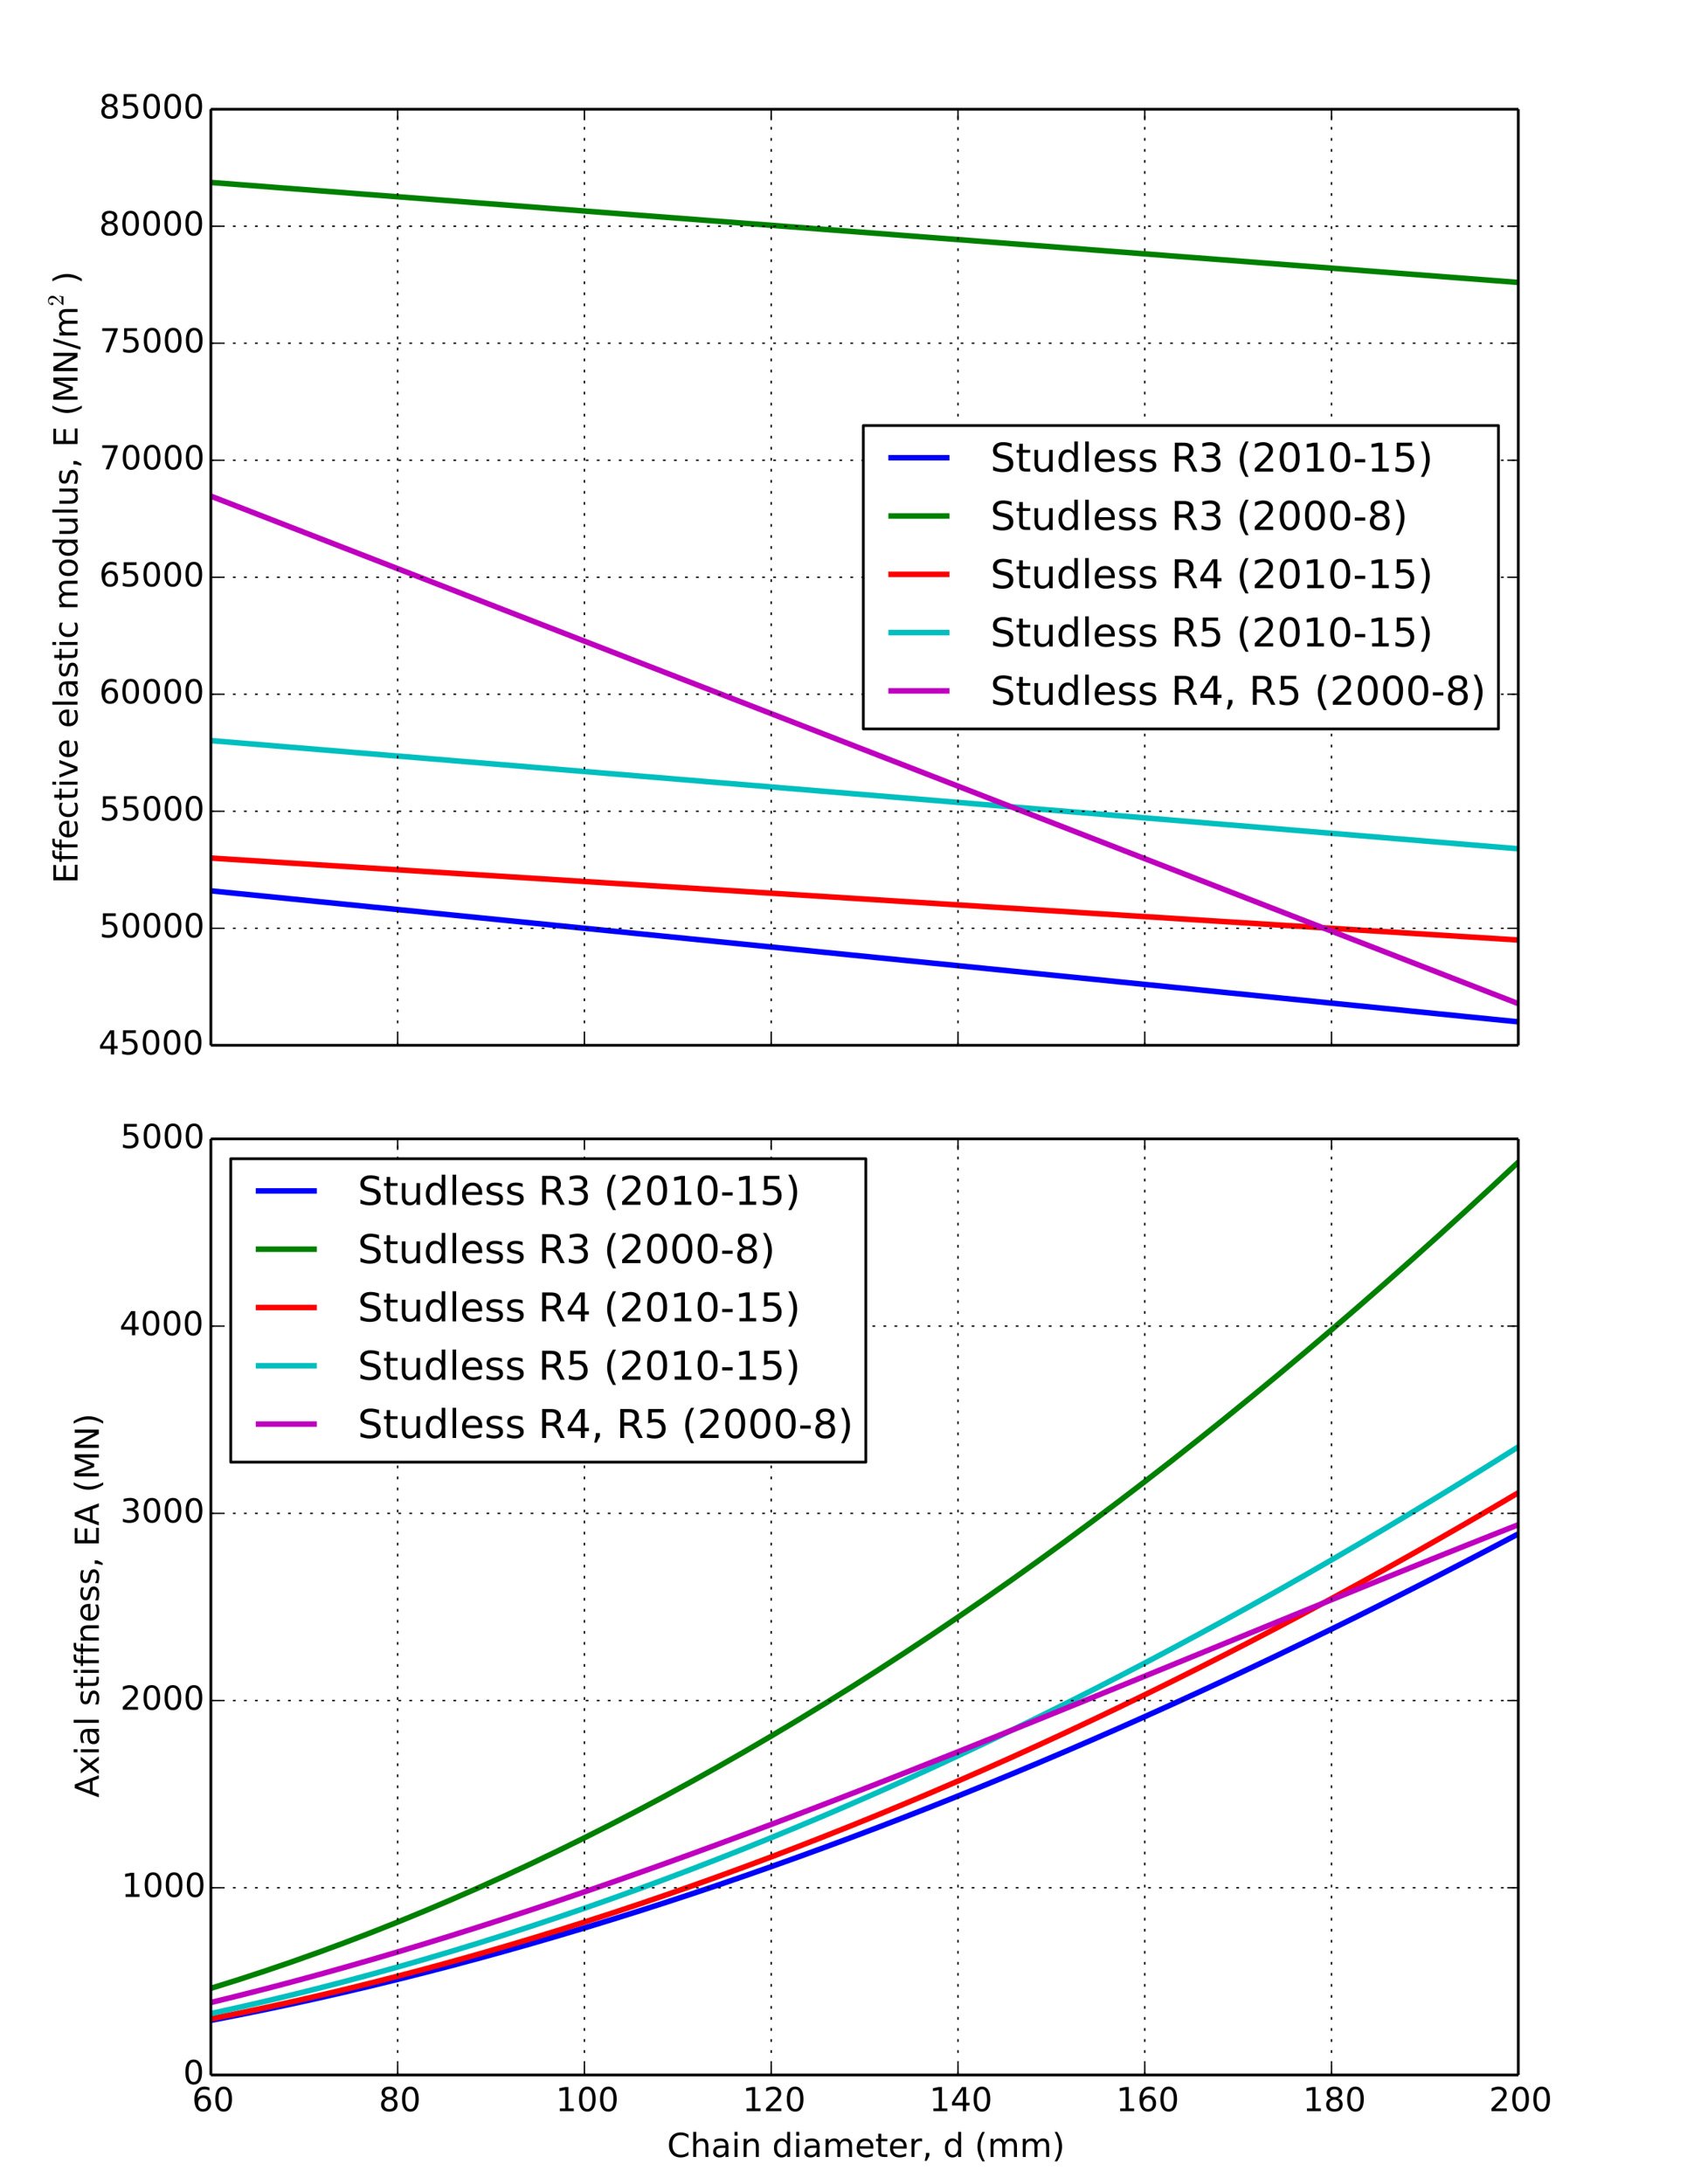 <svg height="792pt" stroke-linejoin="round" viewBox="0 0 612 792" width="612pt" xmlns="http://www.w3.org/2000/svg" xmlns:xlink="http://www.w3.org/1999/xlink"><defs stroke-linejoin="round"><clipPath id="a" stroke-linejoin="round"><path d="m76.5 412.971h474.3v339.429h-474.3z"/></clipPath><clipPath id="b" stroke-linejoin="round"><path d="m76.5 39.6h474.3v339.429h-474.3z"/></clipPath><path id="c" d="m0 0v-4" stroke="#000" stroke-linejoin="round" stroke-width=".5"/><path id="d" d="m0 0v4" stroke="#000" stroke-linejoin="round" stroke-width=".5"/><path id="e" d="m0 0h4" stroke="#000" stroke-linejoin="round" stroke-width=".5"/><path id="f" d="m0 0h-4" stroke="#000" stroke-linejoin="round" stroke-width=".5"/><path id="g" d="m31.781 66.406q-7.609 0-11.453-7.5-3.828-7.484-3.828-22.531 0-14.984 3.828-22.484 3.844-7.5 11.453-7.5 7.672 0 11.5 7.5 3.844 7.5 3.844 22.484 0 15.047-3.844 22.531-3.828 7.5-11.5 7.5m0 7.813q12.266 0 18.734-9.703 6.469-9.688 6.469-28.141 0-18.406-6.469-28.109-6.469-9.688-18.734-9.688-12.25 0-18.719 9.688-6.469 9.703-6.469 28.109 0 18.453 6.469 28.141 6.469 9.703 18.719 9.703" stroke-linejoin="round"/><path id="h" d="m37.797 64.312-24.906-38.922h24.906zm-2.594 8.594h12.406v-47.516h10.406v-8.203h-10.406v-17.188h-9.812v17.188h-32.906v9.516z" stroke-linejoin="round"/><path id="i" d="m10.797 72.906h38.719v-8.312h-29.688v-17.859q2.141.734 4.281 1.094 2.156.359 4.312.359 12.203 0 19.328-6.688 7.141-6.688 7.141-18.109 0-11.766-7.328-18.297-7.328-6.516-20.656-6.516-4.594 0-9.359.781-4.75.781-9.828 2.344v9.922q4.391-2.391 9.078-3.562 4.688-1.172 9.906-1.172 8.453 0 13.375 4.437 4.938 4.438 4.938 12.062 0 7.609-4.938 12.047-4.922 4.453-13.375 4.453-3.953 0-7.891-.875-3.922-.875-8.016-2.734z" stroke-linejoin="round"/><path id="j" d="m33.016 40.375q-6.641 0-10.531-4.547-3.875-4.531-3.875-12.438 0-7.859 3.875-12.438 3.891-4.562 10.531-4.562 6.641 0 10.516 4.562 3.875 4.578 3.875 12.438 0 7.906-3.875 12.438-3.875 4.547-10.516 4.547m19.578 30.922v-8.984q-3.719 1.75-7.5 2.672-3.781.938-7.5.938-9.766 0-14.922-6.594-5.141-6.594-5.875-19.922 2.875 4.25 7.219 6.516 4.359 2.266 9.578 2.266 10.984 0 17.359-6.672 6.375-6.656 6.375-18.125 0-11.234-6.641-18.031-6.641-6.781-17.672-6.781-12.656 0-19.344 9.688-6.688 9.703-6.688 28.109 0 17.281 8.203 27.562 8.203 10.281 22.016 10.281 3.719 0 7.5-.734 3.781-.734 7.891-2.188" stroke-linejoin="round"/><path id="k" d="m8.203 72.906h46.875v-4.203l-26.469-68.703h-10.297l24.906 64.594h-35.016z" stroke-linejoin="round"/><path id="l" d="m31.781 34.625q-7.031 0-11.062-3.766-4.016-3.766-4.016-10.344 0-6.594 4.016-10.359 4.031-3.766 11.062-3.766 7.031 0 11.078 3.781 4.062 3.797 4.062 10.344 0 6.578-4.031 10.344-4.016 3.766-11.109 3.766m-9.859 4.188q-6.344 1.562-9.891 5.906-3.531 4.359-3.531 10.609 0 8.734 6.219 13.812 6.234 5.078 17.062 5.078 10.891 0 17.094-5.078 6.203-5.078 6.203-13.812 0-6.25-3.547-10.609-3.531-4.344-9.828-5.906 7.125-1.656 11.094-6.5 3.984-4.828 3.984-11.797 0-10.609-6.469-16.281-6.469-5.656-18.531-5.656-12.047 0-18.531 5.656-6.469 5.672-6.469 16.281 0 6.969 4 11.797 4.016 4.844 11.141 6.5m-3.609 15.578q0-5.656 3.531-8.828 3.547-3.172 9.937-3.172 6.359 0 9.938 3.172 3.594 3.172 3.594 8.828 0 5.672-3.594 8.844-3.578 3.172-9.938 3.172-6.391 0-9.937-3.172-3.531-3.172-3.531-8.844" stroke-linejoin="round"/><path id="m" d="m8.016 75.875h7.812q7.312-11.516 10.953-22.562 3.641-11.031 3.641-21.922 0-10.938-3.641-22.016-3.641-11.078-10.953-22.562h-7.812q6.484 11.188 9.687 22.25 3.203 11.062 3.203 22.328 0 11.281-3.203 22.266-3.203 11-9.687 22.219" stroke-linejoin="round"/><path id="n" d="m31 75.875q-6.531-11.219-9.719-22.219-3.172-10.984-3.172-22.266 0-11.266 3.203-22.328 3.203-11.062 9.688-22.25h-7.812q-7.312 11.484-10.953 22.562-3.641 11.078-3.641 22.016 0 10.891 3.609 21.922 3.625 11.047 10.984 22.562z" stroke-linejoin="round"/><path id="o" d="m9.812 72.906h46.094v-8.312h-36.234v-21.578h34.719v-8.297h-34.719v-26.422h37.109v-8.297h-46.969z" stroke-linejoin="round"/><path id="p" d="m9.422 54.688h8.984v-54.688h-8.984zm0 21.297h8.984v-11.391h-8.984z" stroke-linejoin="round"/><path id="q" d="m56.203 29.594v-4.391h-41.312q.594-9.281 5.594-14.141 5-4.859 13.938-4.859 5.172 0 10.031 1.266 4.859 1.266 9.656 3.812v-8.5q-4.844-2.047-9.922-3.125-5.078-1.078-10.297-1.078-13.094 0-20.734 7.609-7.641 7.625-7.641 20.625 0 13.422 7.25 21.297 7.25 7.891 19.562 7.891 11.031 0 17.453-7.109 6.422-7.094 6.422-19.297m-8.984 2.641q-.094 7.359-4.125 11.75-4.031 4.406-10.672 4.406-7.516 0-12.031-4.25-4.516-4.25-5.203-11.969z" stroke-linejoin="round"/><path id="r" d="m45.406 46.391v29.594h8.984v-75.984h-8.984v8.203q-2.828-4.875-7.156-7.25-4.312-2.375-10.375-2.375-9.906 0-16.141 7.906-6.219 7.922-6.219 20.813 0 12.891 6.219 20.797 6.234 7.906 16.141 7.906 6.062 0 10.375-2.375 4.328-2.359 7.156-7.234m-30.609-19.094q0-9.906 4.078-15.547 4.078-5.641 11.203-5.641 7.125 0 11.219 5.641 4.109 5.641 4.109 15.547 0 9.906-4.109 15.547-4.094 5.641-11.219 5.641-7.125 0-11.203-5.641-4.078-5.641-4.078-15.547" stroke-linejoin="round"/><path id="s" d="m37.109 75.984v-7.484h-8.594q-4.828 0-6.719-1.953-1.875-1.953-1.875-7.031v-4.828h14.797v-6.984h-14.797v-47.703h-9.031v47.703h-8.594v6.984h8.594v3.812q0 9.125 4.25 13.297 4.25 4.188 13.469 4.188z" stroke-linejoin="round"/><path id="t" d="m34.281 27.484q-10.891 0-15.094-2.484-4.203-2.484-4.203-8.5 0-4.781 3.156-7.594 3.156-2.797 8.562-2.797 7.484 0 12 5.297 4.516 5.297 4.516 14.078v2zm17.922 3.719v-31.203h-8.984v8.297q-3.078-4.969-7.672-7.344-4.594-2.375-11.234-2.375-8.391 0-13.359 4.719-4.953 4.719-4.953 12.625 0 9.219 6.172 13.906 6.188 4.688 18.438 4.688h12.609v.891q0 6.203-4.078 9.594-4.078 3.391-11.453 3.391-4.688 0-9.141-1.125-4.438-1.125-8.531-3.375v8.312q4.922 1.906 9.562 2.844 4.641.953 9.031.953 11.875 0 17.734-6.156 5.859-6.141 5.859-18.641" stroke-linejoin="round"/><path id="u" d="m48.781 52.594v-8.406q-3.812 2.109-7.641 3.156-3.828 1.047-7.734 1.047-8.75 0-13.594-5.547-4.828-5.531-4.828-15.547 0-10.016 4.828-15.562 4.844-5.531 13.594-5.531 3.906 0 7.734 1.047 3.828 1.047 7.641 3.156v-8.312q-3.766-1.75-7.797-2.625-4.016-.891-8.562-.891-12.359 0-19.641 7.766-7.266 7.766-7.266 20.953 0 13.375 7.344 21.031 7.359 7.672 20.156 7.672 4.141 0 8.094-.859 3.953-.844 7.672-2.547" stroke-linejoin="round"/><path id="v" d="m9.812 72.906h13.281l32.328-60.984v60.984h9.562v-72.906h-13.281l-32.312 60.984v-60.984h-9.578z" stroke-linejoin="round"/><path id="w" d="m9.812 72.906h14.703l18.594-49.609 18.703 49.609h14.703v-72.906h-9.625v64.016l-18.797-50h-9.906l-18.797 50v-64.016h-9.578z" stroke-linejoin="round"/><path id="x" d="m52 44.188q3.375 6.062 8.062 8.938 4.688 2.875 11.031 2.875 8.547 0 13.187-5.984 4.641-5.969 4.641-17v-33.016h-9.031v32.719q0 7.859-2.797 11.656-2.781 3.812-8.484 3.812-6.984 0-11.047-4.641-4.047-4.625-4.047-12.641v-30.906h-9.031v32.719q0 7.906-2.781 11.687-2.781 3.781-8.594 3.781-6.891 0-10.953-4.656-4.047-4.656-4.047-12.625v-30.906h-9.031v54.688h9.031v-8.5q3.078 5.031 7.375 7.422 4.297 2.391 10.203 2.391 5.969 0 10.141-3.031 4.172-3.016 6.172-8.781" stroke-linejoin="round"/><path id="y" d="m9.422 75.984h8.984v-75.984h-8.984z" stroke-linejoin="round"/><path id="z" d="m11.719 12.406h10.297v-8.406l-8-15.625h-6.297l4 15.625z" stroke-linejoin="round"/><path id="A" d="m18.312 70.219v-15.531h18.5v-6.984h-18.5v-29.688q0-6.688 1.828-8.594 1.828-1.906 7.453-1.906h9.219v-7.516h-9.219q-10.406 0-14.359 3.875-3.953 3.891-3.953 14.141v29.688h-6.594v6.984h6.594v15.531z" stroke-linejoin="round"/><path id="B" d="m8.5 21.578v33.109h8.984v-32.766q0-7.766 3.016-11.656 3.031-3.875 9.094-3.875 7.266 0 11.484 4.641 4.234 4.641 4.234 12.656v31h8.984v-54.688h-8.984v8.406q-3.266-4.984-7.594-7.406-4.313-2.422-10.031-2.422-9.422 0-14.312 5.859-4.875 5.859-4.875 17.141" stroke-linejoin="round"/><path id="C" d="m44.281 53.078v-8.5q-3.797 1.953-7.906 2.922-4.094.984-8.5.984-6.688 0-10.031-2.047-3.344-2.047-3.344-6.156 0-3.125 2.391-4.906 2.391-1.781 9.625-3.391l3.078-.688q9.562-2.047 13.594-5.781 4.031-3.734 4.031-10.422 0-7.625-6.031-12.078-6.031-4.438-16.578-4.438-4.391 0-9.156.859-4.766.859-10.031 2.562v9.281q4.984-2.594 9.813-3.891 4.828-1.281 9.578-1.281 6.344 0 9.75 2.172 3.422 2.172 3.422 6.125 0 3.656-2.469 5.609-2.453 1.953-10.812 3.766l-3.125.734q-8.344 1.75-12.062 5.391-3.703 3.641-3.703 9.984 0 7.719 5.469 11.906 5.469 4.203 15.531 4.203 4.969 0 9.359-.734 4.406-.719 8.109-2.188" stroke-linejoin="round"/><path id="D" d="m19.188 8.297h34.422v-8.297h-46.281v8.297q5.609 5.813 15.297 15.594 9.703 9.797 12.188 12.641 4.734 5.313 6.609 9 1.891 3.688 1.891 7.25 0 5.813-4.078 9.469-4.078 3.672-10.625 3.672-4.641 0-9.797-1.609-5.141-1.609-11-4.891v9.969q5.953 2.391 11.125 3.609 5.188 1.219 9.484 1.219 11.328 0 18.062-5.672 6.734-5.656 6.734-15.125 0-4.5-1.688-8.531-1.672-4.016-6.125-9.484-1.219-1.422-7.766-8.187-6.531-6.766-18.453-18.922" stroke-linejoin="round"/><path id="E" d="m40.578 39.312q7.078-1.516 11.047-6.312 3.984-4.781 3.984-11.812 0-10.781-7.422-16.703-7.422-5.906-21.094-5.906-4.578 0-9.438.906-4.859.906-10.031 2.719v9.516q4.094-2.391 8.969-3.609 4.891-1.219 10.219-1.219 9.266 0 14.125 3.656 4.859 3.656 4.859 10.641 0 6.453-4.516 10.078-4.516 3.641-12.562 3.641h-8.5v8.109h8.891q7.266 0 11.125 2.906 3.859 2.906 3.859 8.375 0 5.609-3.984 8.609-3.969 3.016-11.391 3.016-4.063 0-8.703-.891-4.641-.875-10.203-2.719v8.781q5.625 1.562 10.531 2.344 4.906.781 9.25.781 11.234 0 17.766-5.109 6.547-5.094 6.547-13.781 0-6.062-3.469-10.234-3.469-4.172-9.859-5.781" stroke-linejoin="round"/><path id="F" d="m12.406 8.297h16.109v55.625l-17.531-3.516v8.984l17.438 3.516h9.859v-64.609h16.109v-8.297h-41.984z" stroke-linejoin="round"/><path id="G" d="m44.391 34.188q3.172-1.078 6.172-4.594 3-3.516 6.031-9.672l10.016-19.922h-10.609l-9.312 18.703q-3.625 7.328-7.016 9.719-3.391 2.391-9.25 2.391h-10.75v-30.812h-9.859v72.906h22.266q12.5 0 18.656-5.234 6.156-5.219 6.156-15.766 0-6.891-3.203-11.437-3.203-4.531-9.297-6.281m-24.719 30.609v-25.875h12.406q7.125 0 10.766 3.297 3.641 3.297 3.641 9.687 0 6.391-3.641 9.641-3.641 3.25-10.766 3.25z" stroke-linejoin="round"/><path id="H" d="m53.516 70.516v-9.625q-5.609 2.688-10.594 4-4.984 1.328-9.625 1.328-8.047 0-12.422-3.125-4.375-3.125-4.375-8.891 0-4.844 2.906-7.312 2.906-2.453 11.016-3.969l5.953-1.219q11.031-2.109 16.281-7.406 5.25-5.297 5.25-14.172 0-10.609-7.109-16.078-7.094-5.469-20.812-5.469-5.172 0-11.016 1.172-5.828 1.172-12.078 3.469v10.156q6-3.359 11.766-5.078 5.766-1.703 11.328-1.703 8.438 0 13.031 3.312 4.594 3.328 4.594 9.484 0 5.359-3.297 8.391-3.297 3.031-10.812 4.547l-6.016 1.172q-11.031 2.188-15.969 6.875-4.922 4.688-4.922 13.047 0 9.672 6.812 15.234 6.813 5.563 18.766 5.563 5.141 0 10.453-.938 5.328-.922 10.891-2.766" stroke-linejoin="round"/><path id="I" d="m4.891 31.391h26.312v-8h-26.312z" stroke-linejoin="round"/><path id="J" d="m54.891 33.016v-33.016h-8.984v32.719q0 7.766-3.031 11.609-3.031 3.859-9.078 3.859-7.281 0-11.484-4.641-4.203-4.625-4.203-12.641v-30.906h-9.031v54.688h9.031v-8.5q3.234 4.938 7.594 7.375 4.375 2.438 10.094 2.438 9.422 0 14.25-5.828 4.844-5.828 4.844-17.156" stroke-linejoin="round"/><path id="K" d="m34.188 63.188-13.391-36.281h26.812zm-5.578 9.719h11.188l27.781-72.906h-10.25l-6.641 18.703h-32.859l-6.641-18.703h-10.406z" stroke-linejoin="round"/></defs><g stroke-linejoin="round"><path d="m0 792h612v-792h-612z" fill="#fff"/><g><path d="m76.5 379.029h474.3v-339.429h-474.3z" fill="#fff"/><g fill="none"><path clip-path="url(#b)" d="m76.5 323.023 9.68.97 9.68.969 9.68.97 9.679.97 9.68.97 9.68.97 9.679.969 9.68.97 9.679.97 9.68.97 9.68.97 9.679.969 9.68.97 9.679.97 9.68.97 9.679.97 9.68.969 9.68.97 9.679.97 9.68.97 9.679.97 9.68.969 9.68.97 9.679.97 9.68.97 9.679.97 9.68.969 9.68.97 9.679.97 9.68.97 9.679.97 9.68.969 9.68.97 9.679.97 9.68.97 9.679.97 9.68.969 9.679.97 9.68.97 9.68.97 9.679.969 9.68.97 9.679.97 9.68.97 9.68.97 9.679.969 9.68.97 9.679.97 9.68.97" stroke="#00f" stroke-linecap="square" stroke-width="2"/><path clip-path="url(#b)" d="m76.5 66.16 9.68.74 9.68.739 9.68.74 9.679.74 9.68.739 9.68.74 9.679.74 9.68.739 9.679.74 9.68.74 9.68.739 9.679.74 9.68.74 9.679.74 9.68.739 9.679.74 9.68.74 9.68.739 9.679.74 9.68.74 9.679.739 9.68.74 9.68.74 9.679.74 9.68.739 9.679.74 9.68.74 9.68.739 9.679.74 9.68.74 9.679.739 9.68.74 9.68.74 9.679.739 9.68.74 9.679.74 9.68.74 9.679.739 9.68.74 9.68.74 9.679.739 9.68.74 9.679.74 9.68.739 9.68.74 9.679.74 9.68.739 9.679.74 9.68.739" stroke="#008000" stroke-linecap="square" stroke-width="2"/><path clip-path="url(#b)" d="m76.5 311.143 9.68.606 9.68.606 9.68.606 9.679.606 9.68.606 9.68.607 9.679.606 9.68.606 9.679.606 9.68.606 9.68.606 9.679.606 9.68.606 9.679.607 9.68.606 9.679.606 9.68.606 9.68.606 9.679.606 9.68.606 9.679.606 9.68.607 9.68.606 9.679.606 9.68.606 9.679.606 9.68.606 9.68.606 9.679.606 9.68.607 9.679.606 9.68.606 9.68.606 9.679.606 9.68.606 9.679.606 9.68.606 9.679.607 9.68.606 9.68.606 9.679.606 9.68.606 9.679.606 9.68.606 9.68.606 9.679.606 9.68.607 9.679.606 9.68.606" stroke="#f00" stroke-linecap="square" stroke-width="2"/><path clip-path="url(#b)" d="m76.5 268.545 9.68.8 9.68.8 9.68.8 9.679.8 9.68.8 9.68.8 9.679.8 9.68.8 9.679.8 9.68.8 9.68.8 9.679.801 9.68.8 9.679.8 9.68.8 9.679.8 9.68.8 9.68.8 9.679.8 9.68.8 9.679.8 9.68.8 9.68.8 9.679.801 9.68.8 9.679.8 9.68.8 9.68.8 9.679.8 9.68.8 9.679.8 9.68.8 9.68.8 9.679.8 9.68.8 9.679.801 9.68.8 9.679.8 9.68.8 9.68.8 9.679.8 9.68.8 9.679.8 9.68.8 9.68.8 9.679.8 9.68.8 9.679.8 9.68.801" stroke="#00bfbf" stroke-linecap="square" stroke-width="2"/><path clip-path="url(#b)" d="m76.5 179.903 9.68 3.755 9.68 3.756 9.68 3.755 9.679 3.756 9.68 3.755 9.68 3.756 9.679 3.756 9.68 3.755 9.679 3.756 9.68 3.755 9.68 3.756 9.679 3.755 9.68 3.756 9.679 3.755 9.68 3.756 9.679 3.755 9.68 3.756 9.68 3.755 9.679 3.756 9.68 3.755 9.679 3.756 9.68 3.756 9.68 3.755 9.679 3.756 9.68 3.755 9.679 3.756 9.68 3.755 9.68 3.756 9.679 3.755 9.68 3.756 9.679 3.755 9.68 3.756 9.68 3.755 9.679 3.756 9.68 3.756 9.679 3.755 9.68 3.756 9.679 3.755 9.68 3.756 9.68 3.755 9.679 3.756 9.68 3.755 9.679 3.756 9.68 3.755 9.68 3.756 9.679 3.755 9.68 3.756 9.679 3.755 9.68 3.756" stroke="#bf00bf" stroke-linecap="square" stroke-width="2"/></g><g stroke="#000" stroke-width=".5"><g><path clip-path="url(#b)" d="m76.5 379.029v-339.429" fill="none" stroke-dasharray="1 3"/><use x="76.5" xlink:href="#c" y="379.029"/><use x="76.5" xlink:href="#d" y="39.6"/></g><g><path clip-path="url(#b)" d="m144.257 379.029v-339.429" fill="none" stroke-dasharray="1 3"/><use x="144.257" xlink:href="#c" y="379.029"/><use x="144.257" xlink:href="#d" y="39.6"/></g><g><path clip-path="url(#b)" d="m212.014 379.029v-339.429" fill="none" stroke-dasharray="1 3"/><use x="212.014" xlink:href="#c" y="379.029"/><use x="212.014" xlink:href="#d" y="39.6"/></g><g><path clip-path="url(#b)" d="m279.771 379.029v-339.429" fill="none" stroke-dasharray="1 3"/><use x="279.771" xlink:href="#c" y="379.029"/><use x="279.771" xlink:href="#d" y="39.6"/></g><g><path clip-path="url(#b)" d="m347.529 379.029v-339.429" fill="none" stroke-dasharray="1 3"/><use x="347.529" xlink:href="#c" y="379.029"/><use x="347.529" xlink:href="#d" y="39.6"/></g><g><path clip-path="url(#b)" d="m415.286 379.029v-339.429" fill="none" stroke-dasharray="1 3"/><use x="415.286" xlink:href="#c" y="379.029"/><use x="415.286" xlink:href="#d" y="39.6"/></g><g><path clip-path="url(#b)" d="m483.043 379.029v-339.429" fill="none" stroke-dasharray="1 3"/><use x="483.043" xlink:href="#c" y="379.029"/><use x="483.043" xlink:href="#d" y="39.6"/></g><g><path clip-path="url(#b)" d="m550.8 379.029v-339.429" fill="none" stroke-dasharray="1 3"/><use x="550.8" xlink:href="#c" y="379.029"/><use x="550.8" xlink:href="#d" y="39.6"/></g></g><g><g><g stroke="#000" stroke-width=".5"><path clip-path="url(#b)" d="m76.5 379.029h474.3" fill="none" stroke-dasharray="1 3"/><use x="76.5" xlink:href="#e" y="379.029"/><use x="550.8" xlink:href="#f" y="379.029"/></g><g transform="matrix(.12 0 0 -.12 35.709 382.34)"><use xlink:href="#h"/><use x="63.623" xlink:href="#i"/><use x="127.246" xlink:href="#g"/><use x="190.869" xlink:href="#g"/><use x="254.492" xlink:href="#g"/></g></g><g><g stroke="#000" stroke-width=".5"><path clip-path="url(#b)" d="m76.5 336.6h474.3" fill="none" stroke-dasharray="1 3"/><use x="76.5" xlink:href="#e" y="336.6"/><use x="550.8" xlink:href="#f" y="336.6"/></g><g transform="matrix(.12 0 0 -.12 36.048 339.911)"><use xlink:href="#i"/><use x="63.623" xlink:href="#g"/><use x="127.246" xlink:href="#g"/><use x="190.869" xlink:href="#g"/><use x="254.492" xlink:href="#g"/></g></g><g><g stroke="#000" stroke-width=".5"><path clip-path="url(#b)" d="m76.5 294.171h474.3" fill="none" stroke-dasharray="1 3"/><use x="76.5" xlink:href="#e" y="294.171"/><use x="550.8" xlink:href="#f" y="294.171"/></g><g transform="matrix(.12 0 0 -.12 36.048 297.483)"><use xlink:href="#i"/><use x="63.623" xlink:href="#i"/><use x="127.246" xlink:href="#g"/><use x="190.869" xlink:href="#g"/><use x="254.492" xlink:href="#g"/></g></g><g><g stroke="#000" stroke-width=".5"><path clip-path="url(#b)" d="m76.5 251.743h474.3" fill="none" stroke-dasharray="1 3"/><use x="76.5" xlink:href="#e" y="251.743"/><use x="550.8" xlink:href="#f" y="251.743"/></g><g transform="matrix(.12 0 0 -.12 35.96 255.054)"><use xlink:href="#j"/><use x="63.623" xlink:href="#g"/><use x="127.246" xlink:href="#g"/><use x="190.869" xlink:href="#g"/><use x="254.492" xlink:href="#g"/></g></g><g><g stroke="#000" stroke-width=".5"><path clip-path="url(#b)" d="m76.5 209.314h474.3" fill="none" stroke-dasharray="1 3"/><use x="76.5" xlink:href="#e" y="209.314"/><use x="550.8" xlink:href="#f" y="209.314"/></g><g transform="matrix(.12 0 0 -.12 35.96 212.626)"><use xlink:href="#j"/><use x="63.623" xlink:href="#i"/><use x="127.246" xlink:href="#g"/><use x="190.869" xlink:href="#g"/><use x="254.492" xlink:href="#g"/></g></g><g><g stroke="#000" stroke-width=".5"><path clip-path="url(#b)" d="m76.5 166.886h474.3" fill="none" stroke-dasharray="1 3"/><use x="76.5" xlink:href="#e" y="166.886"/><use x="550.8" xlink:href="#f" y="166.886"/></g><g transform="matrix(.12 0 0 -.12 36.106 170.197)"><use xlink:href="#k"/><use x="63.623" xlink:href="#g"/><use x="127.246" xlink:href="#g"/><use x="190.869" xlink:href="#g"/><use x="254.492" xlink:href="#g"/></g></g><g><g stroke="#000" stroke-width=".5"><path clip-path="url(#b)" d="m76.5 124.457h474.3" fill="none" stroke-dasharray="1 3"/><use x="76.5" xlink:href="#e" y="124.457"/><use x="550.8" xlink:href="#f" y="124.457"/></g><g transform="matrix(.12 0 0 -.12 36.106 127.768)"><use xlink:href="#k"/><use x="63.623" xlink:href="#i"/><use x="127.246" xlink:href="#g"/><use x="190.869" xlink:href="#g"/><use x="254.492" xlink:href="#g"/></g></g><g><g stroke="#000" stroke-width=".5"><path clip-path="url(#b)" d="m76.5 82.029h474.3" fill="none" stroke-dasharray="1 3"/><use x="76.5" xlink:href="#e" y="82.029"/><use x="550.8" xlink:href="#f" y="82.029"/></g><g transform="matrix(.12 0 0 -.12 35.936 85.34)"><use xlink:href="#l"/><use x="63.623" xlink:href="#g"/><use x="127.246" xlink:href="#g"/><use x="190.869" xlink:href="#g"/><use x="254.492" xlink:href="#g"/></g></g><g><g stroke="#000" stroke-width=".5"><path clip-path="url(#b)" d="m76.5 39.6h474.3" fill="none" stroke-dasharray="1 3"/><use x="76.5" xlink:href="#e" y="39.6"/><use x="550.8" xlink:href="#f" y="39.6"/></g><g transform="matrix(.12 0 0 -.12 35.936 42.911)"><use xlink:href="#l"/><use x="63.623" xlink:href="#i"/><use x="127.246" xlink:href="#g"/><use x="190.869" xlink:href="#g"/><use x="254.492" xlink:href="#g"/></g></g><g transform="matrix(0 -.12 -.12 0 28.213 320.374)"><use transform="translate(0 .858)" xlink:href="#o"/><use transform="translate(63.184 .858)" xlink:href="#s"/><use transform="translate(98.389 .858)" xlink:href="#s"/><use transform="translate(133.594 .858)" xlink:href="#q"/><use transform="translate(195.117 .858)" xlink:href="#u"/><use transform="translate(250.098 .858)" xlink:href="#A"/><use transform="translate(289.307 .858)" xlink:href="#p"/><path d="m2.984 54.688h9.516l17.094-45.891 17.094 45.891h9.516l-20.516-54.688h-12.203z" transform="translate(317.09 .858)"/><use transform="translate(376.27 .858)" xlink:href="#q"/><use transform="translate(469.58 .858)" xlink:href="#q"/><use transform="translate(531.104 .858)" xlink:href="#y"/><use transform="translate(558.887 .858)" xlink:href="#t"/><use transform="translate(620.166 .858)" xlink:href="#C"/><use transform="translate(672.266 .858)" xlink:href="#A"/><use transform="translate(711.475 .858)" xlink:href="#p"/><use transform="translate(739.258 .858)" xlink:href="#u"/><use transform="translate(826.025 .858)" xlink:href="#x"/><path d="m30.609 48.391q-7.219 0-11.422-5.641-4.203-5.641-4.203-15.453 0-9.812 4.172-15.453 4.188-5.641 11.453-5.641 7.188 0 11.375 5.656 4.203 5.672 4.203 15.438 0 9.719-4.203 15.406-4.188 5.688-11.375 5.688m0 7.609q11.719 0 18.406-7.625 6.703-7.609 6.703-21.078 0-13.422-6.703-21.078-6.688-7.641-18.406-7.641-11.766 0-18.438 7.641-6.656 7.656-6.656 21.078 0 13.469 6.656 21.078 6.672 7.625 18.438 7.625" transform="translate(923.438 .858)"/><use transform="translate(984.619 .858)" xlink:href="#r"/><use transform="translate(1048.096 .858)" xlink:href="#B"/><use transform="translate(1111.475 .858)" xlink:href="#y"/><use transform="translate(1139.258 .858)" xlink:href="#B"/><use transform="translate(1202.637 .858)" xlink:href="#C"/><use transform="translate(1254.736 .858)" xlink:href="#z"/><use transform="translate(1318.311 .858)" xlink:href="#o"/><use transform="translate(1413.281 .858)" xlink:href="#n"/><use transform="translate(1452.295 .858)" xlink:href="#w"/><use transform="translate(1538.574 .858)" xlink:href="#v"/><path d="m25.391 72.906h8.297l-25.391-82.187h-8.297z" transform="translate(1613.379 .858)"/><use transform="translate(1647.07 .858)" xlink:href="#x"/><path d="m4.984 0v2.688q0 .25.188.531l15.531 17.187q3.516 3.813 5.703 6.391 2.203 2.594 4.344 5.969 2.156 3.375 3.406 6.859 1.25 3.484 1.25 7.391 0 4.109-1.516 7.844-1.516 3.734-4.516 5.984-3 2.25-7.25 2.25-4.344 0-7.812-2.625-3.469-2.609-4.891-6.75.391.094 1.078.094 2.25 0 3.828-1.516 1.594-1.516 1.594-3.906 0-2.297-1.594-3.891-1.578-1.578-3.828-1.578-2.344 0-3.938 1.625-1.578 1.641-1.578 3.844 0 3.766 1.406 7.047 1.422 3.297 4.078 5.859 2.672 2.578 6.016 3.938 3.344 1.375 7.094 1.375 5.719 0 10.641-2.422 4.937-2.422 7.812-6.844 2.891-4.406 2.891-10.328 0-4.344-1.906-8.25-1.906-3.906-4.891-7.109-2.969-3.187-7.609-7.25-4.641-4.047-6.094-5.406l-11.328-10.891h9.609q7.078 0 11.844.109 4.766.125 5.047.375 1.172 1.266 2.406 9.234h2.922l-2.828-17.828z" transform="matrix(.7 0 0 .7 1744.482 43.373)"/><use transform="translate(1811.489 .858)" xlink:href="#m"/></g></g><path d="m76.5 39.6h474.3" fill="none" stroke="#000"/><path d="m550.8 379.029v-339.429" fill="none" stroke="#000"/><path d="m76.5 379.029h474.3" fill="none" stroke="#000"/><path d="m76.5 379.029v-339.429" fill="none" stroke="#000"/><g><path d="m313.196 264.316h230.404v-110.003h-230.404z" fill="#fff" stroke="#000"/><path d="m323.276 165.975h20.16" fill="none" stroke="#00f" stroke-linecap="square" stroke-width="2"/><g transform="matrix(.144 0 0 -.144 359.276 171.015)"><use xlink:href="#H"/><use x="63.477" xlink:href="#A"/><use x="102.686" xlink:href="#B"/><use x="166.064" xlink:href="#r"/><use x="229.541" xlink:href="#y"/><use x="257.324" xlink:href="#q"/><use x="318.848" xlink:href="#C"/><use x="370.947" xlink:href="#C"/><use x="454.834" xlink:href="#G"/><use x="524.316" xlink:href="#E"/><use x="619.727" xlink:href="#n"/><use x="658.74" xlink:href="#D"/><use x="722.363" xlink:href="#g"/><use x="785.986" xlink:href="#F"/><use x="849.609" xlink:href="#g"/><use x="913.232" xlink:href="#I"/><use x="949.316" xlink:href="#F"/><use x="1012.939" xlink:href="#i"/><use x="1076.562" xlink:href="#m"/></g><path d="m323.276 187.111h20.16" fill="none" stroke="#008000" stroke-linecap="square" stroke-width="2"/><g transform="matrix(.144 0 0 -.144 359.276 192.151)"><use xlink:href="#H"/><use x="63.477" xlink:href="#A"/><use x="102.686" xlink:href="#B"/><use x="166.064" xlink:href="#r"/><use x="229.541" xlink:href="#y"/><use x="257.324" xlink:href="#q"/><use x="318.848" xlink:href="#C"/><use x="370.947" xlink:href="#C"/><use x="454.834" xlink:href="#G"/><use x="524.316" xlink:href="#E"/><use x="619.727" xlink:href="#n"/><use x="658.74" xlink:href="#D"/><use x="722.363" xlink:href="#g"/><use x="785.986" xlink:href="#g"/><use x="849.609" xlink:href="#g"/><use x="913.232" xlink:href="#I"/><use x="949.316" xlink:href="#l"/><use x="1012.939" xlink:href="#m"/></g><path d="m323.276 208.248h20.16" fill="none" stroke="#f00" stroke-linecap="square" stroke-width="2"/><g transform="matrix(.144 0 0 -.144 359.276 213.288)"><use xlink:href="#H"/><use x="63.477" xlink:href="#A"/><use x="102.686" xlink:href="#B"/><use x="166.064" xlink:href="#r"/><use x="229.541" xlink:href="#y"/><use x="257.324" xlink:href="#q"/><use x="318.848" xlink:href="#C"/><use x="370.947" xlink:href="#C"/><use x="454.834" xlink:href="#G"/><use x="524.316" xlink:href="#h"/><use x="619.727" xlink:href="#n"/><use x="658.74" xlink:href="#D"/><use x="722.363" xlink:href="#g"/><use x="785.986" xlink:href="#F"/><use x="849.609" xlink:href="#g"/><use x="913.232" xlink:href="#I"/><use x="949.316" xlink:href="#F"/><use x="1012.939" xlink:href="#i"/><use x="1076.562" xlink:href="#m"/></g><path d="m323.276 229.384h20.16" fill="none" stroke="#00bfbf" stroke-linecap="square" stroke-width="2"/><g transform="matrix(.144 0 0 -.144 359.276 234.424)"><use xlink:href="#H"/><use x="63.477" xlink:href="#A"/><use x="102.686" xlink:href="#B"/><use x="166.064" xlink:href="#r"/><use x="229.541" xlink:href="#y"/><use x="257.324" xlink:href="#q"/><use x="318.848" xlink:href="#C"/><use x="370.947" xlink:href="#C"/><use x="454.834" xlink:href="#G"/><use x="524.316" xlink:href="#i"/><use x="619.727" xlink:href="#n"/><use x="658.74" xlink:href="#D"/><use x="722.363" xlink:href="#g"/><use x="785.986" xlink:href="#F"/><use x="849.609" xlink:href="#g"/><use x="913.232" xlink:href="#I"/><use x="949.316" xlink:href="#F"/><use x="1012.939" xlink:href="#i"/><use x="1076.562" xlink:href="#m"/></g><path d="m323.276 250.521h20.16" fill="none" stroke="#bf00bf" stroke-linecap="square" stroke-width="2"/><g transform="matrix(.144 0 0 -.144 359.276 255.561)"><use xlink:href="#H"/><use x="63.477" xlink:href="#A"/><use x="102.686" xlink:href="#B"/><use x="166.064" xlink:href="#r"/><use x="229.541" xlink:href="#y"/><use x="257.324" xlink:href="#q"/><use x="318.848" xlink:href="#C"/><use x="370.947" xlink:href="#C"/><use x="454.834" xlink:href="#G"/><use x="524.316" xlink:href="#h"/><use x="587.939" xlink:href="#z"/><use x="651.514" xlink:href="#G"/><use x="720.996" xlink:href="#i"/><use x="816.406" xlink:href="#n"/><use x="855.42" xlink:href="#D"/><use x="919.043" xlink:href="#g"/><use x="982.666" xlink:href="#g"/><use x="1046.289" xlink:href="#g"/><use x="1109.912" xlink:href="#I"/><use x="1145.996" xlink:href="#l"/><use x="1209.619" xlink:href="#m"/></g></g></g><g><path d="m76.5 752.4h474.3v-339.429h-474.3z" fill="#fff"/><g fill="none"><path clip-path="url(#a)" d="m76.5 732.592 9.68-1.884 9.68-1.964 9.68-2.044 9.679-2.124 9.68-2.204 9.68-2.281 9.679-2.36 9.68-2.437 9.679-2.514 9.68-2.589 9.68-2.666 9.679-2.74 9.68-2.814 9.679-2.888 9.68-2.962 9.679-3.033 9.68-3.106 9.68-3.177 9.679-3.248 9.68-3.318 9.679-3.388 9.68-3.456 9.68-3.525 9.679-3.592 9.68-3.66 9.679-3.726 9.68-3.792 9.68-3.858 9.679-3.922 9.68-3.987 9.679-4.05 9.68-4.113 9.68-4.175 9.679-4.237 9.68-4.299 9.679-4.359 9.68-4.419 9.679-4.478 9.68-4.537 9.68-4.595 9.679-4.653 9.68-4.71 9.679-4.767 9.68-4.822 9.68-4.877 9.679-4.932 9.68-4.986 9.679-5.039 9.68-5.093" stroke="#00f" stroke-linecap="square" stroke-width="2"/><path clip-path="url(#a)" d="m76.5 720.971 9.68-3.027 9.68-3.164 9.68-3.299 9.679-3.433 9.68-3.568 9.68-3.702 9.679-3.835 9.68-3.968 9.679-4.101 9.68-4.232 9.68-4.365 9.679-4.495 9.68-4.626 9.679-4.757 9.68-4.886 9.679-5.016 9.68-5.144 9.68-5.273 9.679-5.401 9.68-5.528 9.679-5.656 9.68-5.782 9.68-5.908 9.679-6.034 9.68-6.159 9.679-6.284 9.68-6.408 9.68-6.532 9.679-6.655 9.68-6.779 9.679-6.901 9.68-7.023 9.68-7.144 9.679-7.266 9.68-7.387 9.679-7.506 9.68-7.627 9.679-7.745 9.68-7.865 9.68-7.983 9.679-8.101 9.68-8.219 9.679-8.335 9.68-8.452 9.68-8.569 9.679-8.683 9.68-8.8 9.679-8.914 9.68-9.028" stroke="#008000" stroke-linecap="square" stroke-width="2"/><path clip-path="url(#a)" d="m76.5 732.054 9.68-1.954 9.68-2.04 9.68-2.127 9.679-2.212 9.68-2.299 9.68-2.383 9.679-2.468 9.68-2.553 9.679-2.637 9.68-2.72 9.68-2.804 9.679-2.886 9.68-2.97 9.679-3.051 9.68-3.133 9.679-3.215 9.68-3.296 9.68-3.376 9.679-3.457 9.68-3.537 9.679-3.616 9.68-3.696 9.68-3.774 9.679-3.853 9.68-3.931 9.679-4.009 9.68-4.086 9.68-4.163 9.679-4.24 9.68-4.315 9.679-4.392 9.68-4.467 9.68-4.543 9.679-4.617 9.68-4.691 9.679-4.766 9.68-4.839 9.679-4.912 9.68-4.985 9.68-5.058 9.679-5.13 9.68-5.201 9.679-5.273 9.68-5.344 9.68-5.414 9.679-5.485 9.68-5.555 9.679-5.624 9.68-5.694" stroke="#f00" stroke-linecap="square" stroke-width="2"/><path clip-path="url(#a)" d="m76.5 730.127 9.68-2.132 9.68-2.226 9.68-2.318 9.679-2.412 9.68-2.503 9.68-2.596 9.679-2.686 9.68-2.777 9.679-2.867 9.68-2.957 9.68-3.046 9.679-3.135 9.68-3.223 9.679-3.311 9.68-3.398 9.679-3.484 9.68-3.571 9.68-3.657 9.679-3.742 9.68-3.827 9.679-3.911 9.68-3.994 9.68-4.078 9.679-4.161 9.68-4.243 9.679-4.325 9.68-4.406 9.68-4.487 9.679-4.568 9.68-4.647 9.679-4.726 9.68-4.806 9.68-4.884 9.679-4.961 9.68-5.039 9.679-5.116 9.68-5.192 9.679-5.268 9.68-5.344 9.68-5.419 9.679-5.492 9.68-5.567 9.679-5.641 9.68-5.713 9.68-5.785 9.679-5.858 9.68-5.929 9.679-6 9.68-6.071" stroke="#00bfbf" stroke-linecap="square" stroke-width="2"/><path clip-path="url(#a)" d="m76.5 726.117 9.68-2.376 9.68-2.461 9.68-2.543 9.679-2.623 9.68-2.701 9.68-2.775 9.679-2.849 9.68-2.92 9.679-2.987 9.68-3.054 9.68-3.118 9.679-3.179 9.68-3.238 9.679-3.294 9.68-3.35 9.679-3.401 9.68-3.451 9.68-3.499 9.679-3.544 9.68-3.587 9.679-3.628 9.68-3.666 9.68-3.702 9.679-3.735 9.68-3.767 9.679-3.796 9.68-3.823 9.68-3.847 9.679-3.869 9.68-3.889 9.679-3.907 9.68-3.921 9.68-3.935 9.679-3.945 9.68-3.953 9.679-3.96 9.68-3.963 9.679-3.964 9.68-3.963 9.68-3.96 9.679-3.954 9.68-3.947 9.679-3.936 9.68-3.923 9.68-3.909 9.679-3.891 9.68-3.872 9.679-3.851 9.68-3.826" stroke="#bf00bf" stroke-linecap="square" stroke-width="2"/></g><g><g><g stroke="#000" stroke-width=".5"><path clip-path="url(#a)" d="m76.5 752.4v-339.429" fill="none" stroke-dasharray="1 3"/><use x="76.5" xlink:href="#c" y="752.4"/><use x="76.5" xlink:href="#d" y="412.971"/></g><g transform="matrix(.12 0 0 -.12 69.683 765.518)"><use xlink:href="#j"/><use x="63.623" xlink:href="#g"/></g></g><g><g stroke="#000" stroke-width=".5"><path clip-path="url(#a)" d="m144.257 752.4v-339.429" fill="none" stroke-dasharray="1 3"/><use x="144.257" xlink:href="#c" y="752.4"/><use x="144.257" xlink:href="#d" y="412.971"/></g><g transform="matrix(.12 0 0 -.12 137.427 765.518)"><use xlink:href="#l"/><use x="63.623" xlink:href="#g"/></g></g><g><g stroke="#000" stroke-width=".5"><path clip-path="url(#a)" d="m212.014 752.4v-339.429" fill="none" stroke-dasharray="1 3"/><use x="212.014" xlink:href="#c" y="752.4"/><use x="212.014" xlink:href="#d" y="412.971"/></g><g transform="matrix(.12 0 0 -.12 201.619 765.518)"><use xlink:href="#F"/><use x="63.623" xlink:href="#g"/><use x="127.246" xlink:href="#g"/></g></g><g><g stroke="#000" stroke-width=".5"><path clip-path="url(#a)" d="m279.771 752.4v-339.429" fill="none" stroke-dasharray="1 3"/><use x="279.771" xlink:href="#c" y="752.4"/><use x="279.771" xlink:href="#d" y="412.971"/></g><g transform="matrix(.12 0 0 -.12 269.376 765.518)"><use xlink:href="#F"/><use x="63.623" xlink:href="#D"/><use x="127.246" xlink:href="#g"/></g></g><g><g stroke="#000" stroke-width=".5"><path clip-path="url(#a)" d="m347.529 752.4v-339.429" fill="none" stroke-dasharray="1 3"/><use x="347.529" xlink:href="#c" y="752.4"/><use x="347.529" xlink:href="#d" y="412.971"/></g><g transform="matrix(.12 0 0 -.12 337.134 765.518)"><use xlink:href="#F"/><use x="63.623" xlink:href="#h"/><use x="127.246" xlink:href="#g"/></g></g><g><g stroke="#000" stroke-width=".5"><path clip-path="url(#a)" d="m415.286 752.4v-339.429" fill="none" stroke-dasharray="1 3"/><use x="415.286" xlink:href="#c" y="752.4"/><use x="415.286" xlink:href="#d" y="412.971"/></g><g transform="matrix(.12 0 0 -.12 404.891 765.518)"><use xlink:href="#F"/><use x="63.623" xlink:href="#j"/><use x="127.246" xlink:href="#g"/></g></g><g><g stroke="#000" stroke-width=".5"><path clip-path="url(#a)" d="m483.043 752.4v-339.429" fill="none" stroke-dasharray="1 3"/><use x="483.043" xlink:href="#c" y="752.4"/><use x="483.043" xlink:href="#d" y="412.971"/></g><g transform="matrix(.12 0 0 -.12 472.648 765.518)"><use xlink:href="#F"/><use x="63.623" xlink:href="#l"/><use x="127.246" xlink:href="#g"/></g></g><g><g stroke="#000" stroke-width=".5"><path clip-path="url(#a)" d="m550.8 752.4v-339.429" fill="none" stroke-dasharray="1 3"/><use x="550.8" xlink:href="#c" y="752.4"/><use x="550.8" xlink:href="#d" y="412.971"/></g><g transform="matrix(.12 0 0 -.12 540.186 765.518)"><use xlink:href="#D"/><use x="63.623" xlink:href="#g"/><use x="127.246" xlink:href="#g"/></g></g><g transform="matrix(.12 0 0 -.12 242.02 782.132)"><path d="m64.406 67.281v-10.391q-4.984 4.641-10.625 6.922-5.641 2.297-11.984 2.297-12.5 0-19.141-7.641-6.641-7.641-6.641-22.094 0-14.406 6.641-22.047 6.641-7.641 19.141-7.641 6.344 0 11.984 2.297 5.641 2.297 10.625 6.938v-10.313q-5.172-3.516-10.969-5.281-5.781-1.75-12.219-1.75-16.563 0-26.094 10.125-9.516 10.141-9.516 27.672 0 17.578 9.516 27.703 9.531 10.141 26.094 10.141 6.531 0 12.312-1.734 5.797-1.734 10.875-5.203"/><path d="m54.891 33.016v-33.016h-8.984v32.719q0 7.766-3.031 11.609-3.031 3.859-9.078 3.859-7.281 0-11.484-4.641-4.203-4.625-4.203-12.641v-30.906h-9.031v75.984h9.031v-29.797q3.234 4.938 7.594 7.375 4.375 2.438 10.094 2.438 9.422 0 14.25-5.828 4.844-5.828 4.844-17.156" transform="translate(69.824)"/><use x="133.203" xlink:href="#t"/><use x="194.482" xlink:href="#p"/><use x="222.266" xlink:href="#J"/><use x="317.432" xlink:href="#r"/><use x="380.908" xlink:href="#p"/><use x="408.691" xlink:href="#t"/><use x="469.971" xlink:href="#x"/><use x="567.383" xlink:href="#q"/><use x="628.906" xlink:href="#A"/><use x="668.115" xlink:href="#q"/><path d="m41.109 46.297q-1.516.875-3.297 1.281-1.781.422-3.922.422-7.625 0-11.703-4.953-4.078-4.953-4.078-14.234v-28.812h-9.031v54.688h9.031v-8.5q2.844 4.984 7.375 7.391 4.547 2.422 11.047 2.422.922 0 2.047-.125 1.125-.109 2.484-.359z" transform="translate(729.639)"/><use x="770.752" xlink:href="#z"/><use x="834.326" xlink:href="#r"/><use x="929.59" xlink:href="#n"/><use x="968.604" xlink:href="#x"/><use x="1066.016" xlink:href="#x"/><use x="1163.428" xlink:href="#m"/></g></g><g><g><g stroke="#000" stroke-width=".5"><path clip-path="url(#a)" d="m76.5 752.4h474.3" fill="none" stroke-dasharray="1 3"/><use x="76.5" xlink:href="#e" y="752.4"/><use x="550.8" xlink:href="#f" y="752.4"/></g><use transform="matrix(.12 0 0 -.12 66.453 755.711)" xlink:href="#g"/></g><g><g stroke="#000" stroke-width=".5"><path clip-path="url(#a)" d="m76.5 684.514h474.3" fill="none" stroke-dasharray="1 3"/><use x="76.5" xlink:href="#e" y="684.514"/><use x="550.8" xlink:href="#f" y="684.514"/></g><g transform="matrix(.12 0 0 -.12 44.075 687.826)"><use xlink:href="#F"/><use x="63.623" xlink:href="#g"/><use x="127.246" xlink:href="#g"/><use x="190.869" xlink:href="#g"/></g></g><g><g stroke="#000" stroke-width=".5"><path clip-path="url(#a)" d="m76.5 616.629h474.3" fill="none" stroke-dasharray="1 3"/><use x="76.5" xlink:href="#e" y="616.629"/><use x="550.8" xlink:href="#f" y="616.629"/></g><g transform="matrix(.12 0 0 -.12 43.636 619.94)"><use xlink:href="#D"/><use x="63.623" xlink:href="#g"/><use x="127.246" xlink:href="#g"/><use x="190.869" xlink:href="#g"/></g></g><g><g stroke="#000" stroke-width=".5"><path clip-path="url(#a)" d="m76.5 548.743h474.3" fill="none" stroke-dasharray="1 3"/><use x="76.5" xlink:href="#e" y="548.743"/><use x="550.8" xlink:href="#f" y="548.743"/></g><g transform="matrix(.12 0 0 -.12 43.672 552.054)"><use xlink:href="#E"/><use x="63.623" xlink:href="#g"/><use x="127.246" xlink:href="#g"/><use x="190.869" xlink:href="#g"/></g></g><g><g stroke="#000" stroke-width=".5"><path clip-path="url(#a)" d="m76.5 480.857h474.3" fill="none" stroke-dasharray="1 3"/><use x="76.5" xlink:href="#e" y="480.857"/><use x="550.8" xlink:href="#f" y="480.857"/></g><g transform="matrix(.12 0 0 -.12 43.344 484.168)"><use xlink:href="#h"/><use x="63.623" xlink:href="#g"/><use x="127.246" xlink:href="#g"/><use x="190.869" xlink:href="#g"/></g></g><g><g stroke="#000" stroke-width=".5"><path clip-path="url(#a)" d="m76.5 412.971h474.3" fill="none" stroke-dasharray="1 3"/><use x="76.5" xlink:href="#e" y="412.971"/><use x="550.8" xlink:href="#f" y="412.971"/></g><g transform="matrix(.12 0 0 -.12 43.683 416.283)"><use xlink:href="#i"/><use x="63.623" xlink:href="#g"/><use x="127.246" xlink:href="#g"/><use x="190.869" xlink:href="#g"/></g></g><g transform="matrix(0 -.12 -.12 0 35.848 651.822)"><use xlink:href="#K"/><path d="m54.891 54.688-19.781-26.609 20.797-28.078h-10.594l-15.922 21.484-15.906-21.484h-10.609l21.25 28.609-19.438 26.078h10.594l14.5-19.484 14.5 19.484z" transform="translate(68.408)"/><use x="127.588" xlink:href="#p"/><use x="155.371" xlink:href="#t"/><use x="216.65" xlink:href="#y"/><use x="276.221" xlink:href="#C"/><use x="328.32" xlink:href="#A"/><use x="367.529" xlink:href="#p"/><use x="395.312" xlink:href="#s"/><use x="430.518" xlink:href="#s"/><use x="465.723" xlink:href="#J"/><use x="529.102" xlink:href="#q"/><use x="590.625" xlink:href="#C"/><use x="642.725" xlink:href="#C"/><use x="694.824" xlink:href="#z"/><use x="758.398" xlink:href="#o"/><use x="821.582" xlink:href="#K"/><use x="921.777" xlink:href="#n"/><use x="960.791" xlink:href="#w"/><use x="1047.07" xlink:href="#v"/><use x="1121.875" xlink:href="#m"/></g></g><path d="m76.5 412.971h474.3" fill="none" stroke="#000"/><path d="m550.8 752.4v-339.429" fill="none" stroke="#000"/><path d="m76.5 752.4h474.3" fill="none" stroke="#000"/><path d="m76.5 752.4v-339.429" fill="none" stroke="#000"/><g><path d="m83.7 530.174h230.404v-110.003h-230.404z" fill="#fff" stroke="#000"/><path d="m93.78 431.833h20.16" fill="none" stroke="#00f" stroke-linecap="square" stroke-width="2"/><g transform="matrix(.144 0 0 -.144 129.78 436.873)"><use xlink:href="#H"/><use x="63.477" xlink:href="#A"/><use x="102.686" xlink:href="#B"/><use x="166.064" xlink:href="#r"/><use x="229.541" xlink:href="#y"/><use x="257.324" xlink:href="#q"/><use x="318.848" xlink:href="#C"/><use x="370.947" xlink:href="#C"/><use x="454.834" xlink:href="#G"/><use x="524.316" xlink:href="#E"/><use x="619.727" xlink:href="#n"/><use x="658.74" xlink:href="#D"/><use x="722.363" xlink:href="#g"/><use x="785.986" xlink:href="#F"/><use x="849.609" xlink:href="#g"/><use x="913.232" xlink:href="#I"/><use x="949.316" xlink:href="#F"/><use x="1012.939" xlink:href="#i"/><use x="1076.562" xlink:href="#m"/></g><path d="m93.78 452.97h20.16" fill="none" stroke="#008000" stroke-linecap="square" stroke-width="2"/><g transform="matrix(.144 0 0 -.144 129.78 458.01)"><use xlink:href="#H"/><use x="63.477" xlink:href="#A"/><use x="102.686" xlink:href="#B"/><use x="166.064" xlink:href="#r"/><use x="229.541" xlink:href="#y"/><use x="257.324" xlink:href="#q"/><use x="318.848" xlink:href="#C"/><use x="370.947" xlink:href="#C"/><use x="454.834" xlink:href="#G"/><use x="524.316" xlink:href="#E"/><use x="619.727" xlink:href="#n"/><use x="658.74" xlink:href="#D"/><use x="722.363" xlink:href="#g"/><use x="785.986" xlink:href="#g"/><use x="849.609" xlink:href="#g"/><use x="913.232" xlink:href="#I"/><use x="949.316" xlink:href="#l"/><use x="1012.939" xlink:href="#m"/></g><path d="m93.78 474.106h20.16" fill="none" stroke="#f00" stroke-linecap="square" stroke-width="2"/><g transform="matrix(.144 0 0 -.144 129.78 479.146)"><use xlink:href="#H"/><use x="63.477" xlink:href="#A"/><use x="102.686" xlink:href="#B"/><use x="166.064" xlink:href="#r"/><use x="229.541" xlink:href="#y"/><use x="257.324" xlink:href="#q"/><use x="318.848" xlink:href="#C"/><use x="370.947" xlink:href="#C"/><use x="454.834" xlink:href="#G"/><use x="524.316" xlink:href="#h"/><use x="619.727" xlink:href="#n"/><use x="658.74" xlink:href="#D"/><use x="722.363" xlink:href="#g"/><use x="785.986" xlink:href="#F"/><use x="849.609" xlink:href="#g"/><use x="913.232" xlink:href="#I"/><use x="949.316" xlink:href="#F"/><use x="1012.939" xlink:href="#i"/><use x="1076.562" xlink:href="#m"/></g><path d="m93.78 495.243h20.16" fill="none" stroke="#00bfbf" stroke-linecap="square" stroke-width="2"/><g transform="matrix(.144 0 0 -.144 129.78 500.283)"><use xlink:href="#H"/><use x="63.477" xlink:href="#A"/><use x="102.686" xlink:href="#B"/><use x="166.064" xlink:href="#r"/><use x="229.541" xlink:href="#y"/><use x="257.324" xlink:href="#q"/><use x="318.848" xlink:href="#C"/><use x="370.947" xlink:href="#C"/><use x="454.834" xlink:href="#G"/><use x="524.316" xlink:href="#i"/><use x="619.727" xlink:href="#n"/><use x="658.74" xlink:href="#D"/><use x="722.363" xlink:href="#g"/><use x="785.986" xlink:href="#F"/><use x="849.609" xlink:href="#g"/><use x="913.232" xlink:href="#I"/><use x="949.316" xlink:href="#F"/><use x="1012.939" xlink:href="#i"/><use x="1076.562" xlink:href="#m"/></g><path d="m93.78 516.379h20.16" fill="none" stroke="#bf00bf" stroke-linecap="square" stroke-width="2"/><g transform="matrix(.144 0 0 -.144 129.78 521.419)"><use xlink:href="#H"/><use x="63.477" xlink:href="#A"/><use x="102.686" xlink:href="#B"/><use x="166.064" xlink:href="#r"/><use x="229.541" xlink:href="#y"/><use x="257.324" xlink:href="#q"/><use x="318.848" xlink:href="#C"/><use x="370.947" xlink:href="#C"/><use x="454.834" xlink:href="#G"/><use x="524.316" xlink:href="#h"/><use x="587.939" xlink:href="#z"/><use x="651.514" xlink:href="#G"/><use x="720.996" xlink:href="#i"/><use x="816.406" xlink:href="#n"/><use x="855.42" xlink:href="#D"/><use x="919.043" xlink:href="#g"/><use x="982.666" xlink:href="#g"/><use x="1046.289" xlink:href="#g"/><use x="1109.912" xlink:href="#I"/><use x="1145.996" xlink:href="#l"/><use x="1209.619" xlink:href="#m"/></g></g></g></g></svg>